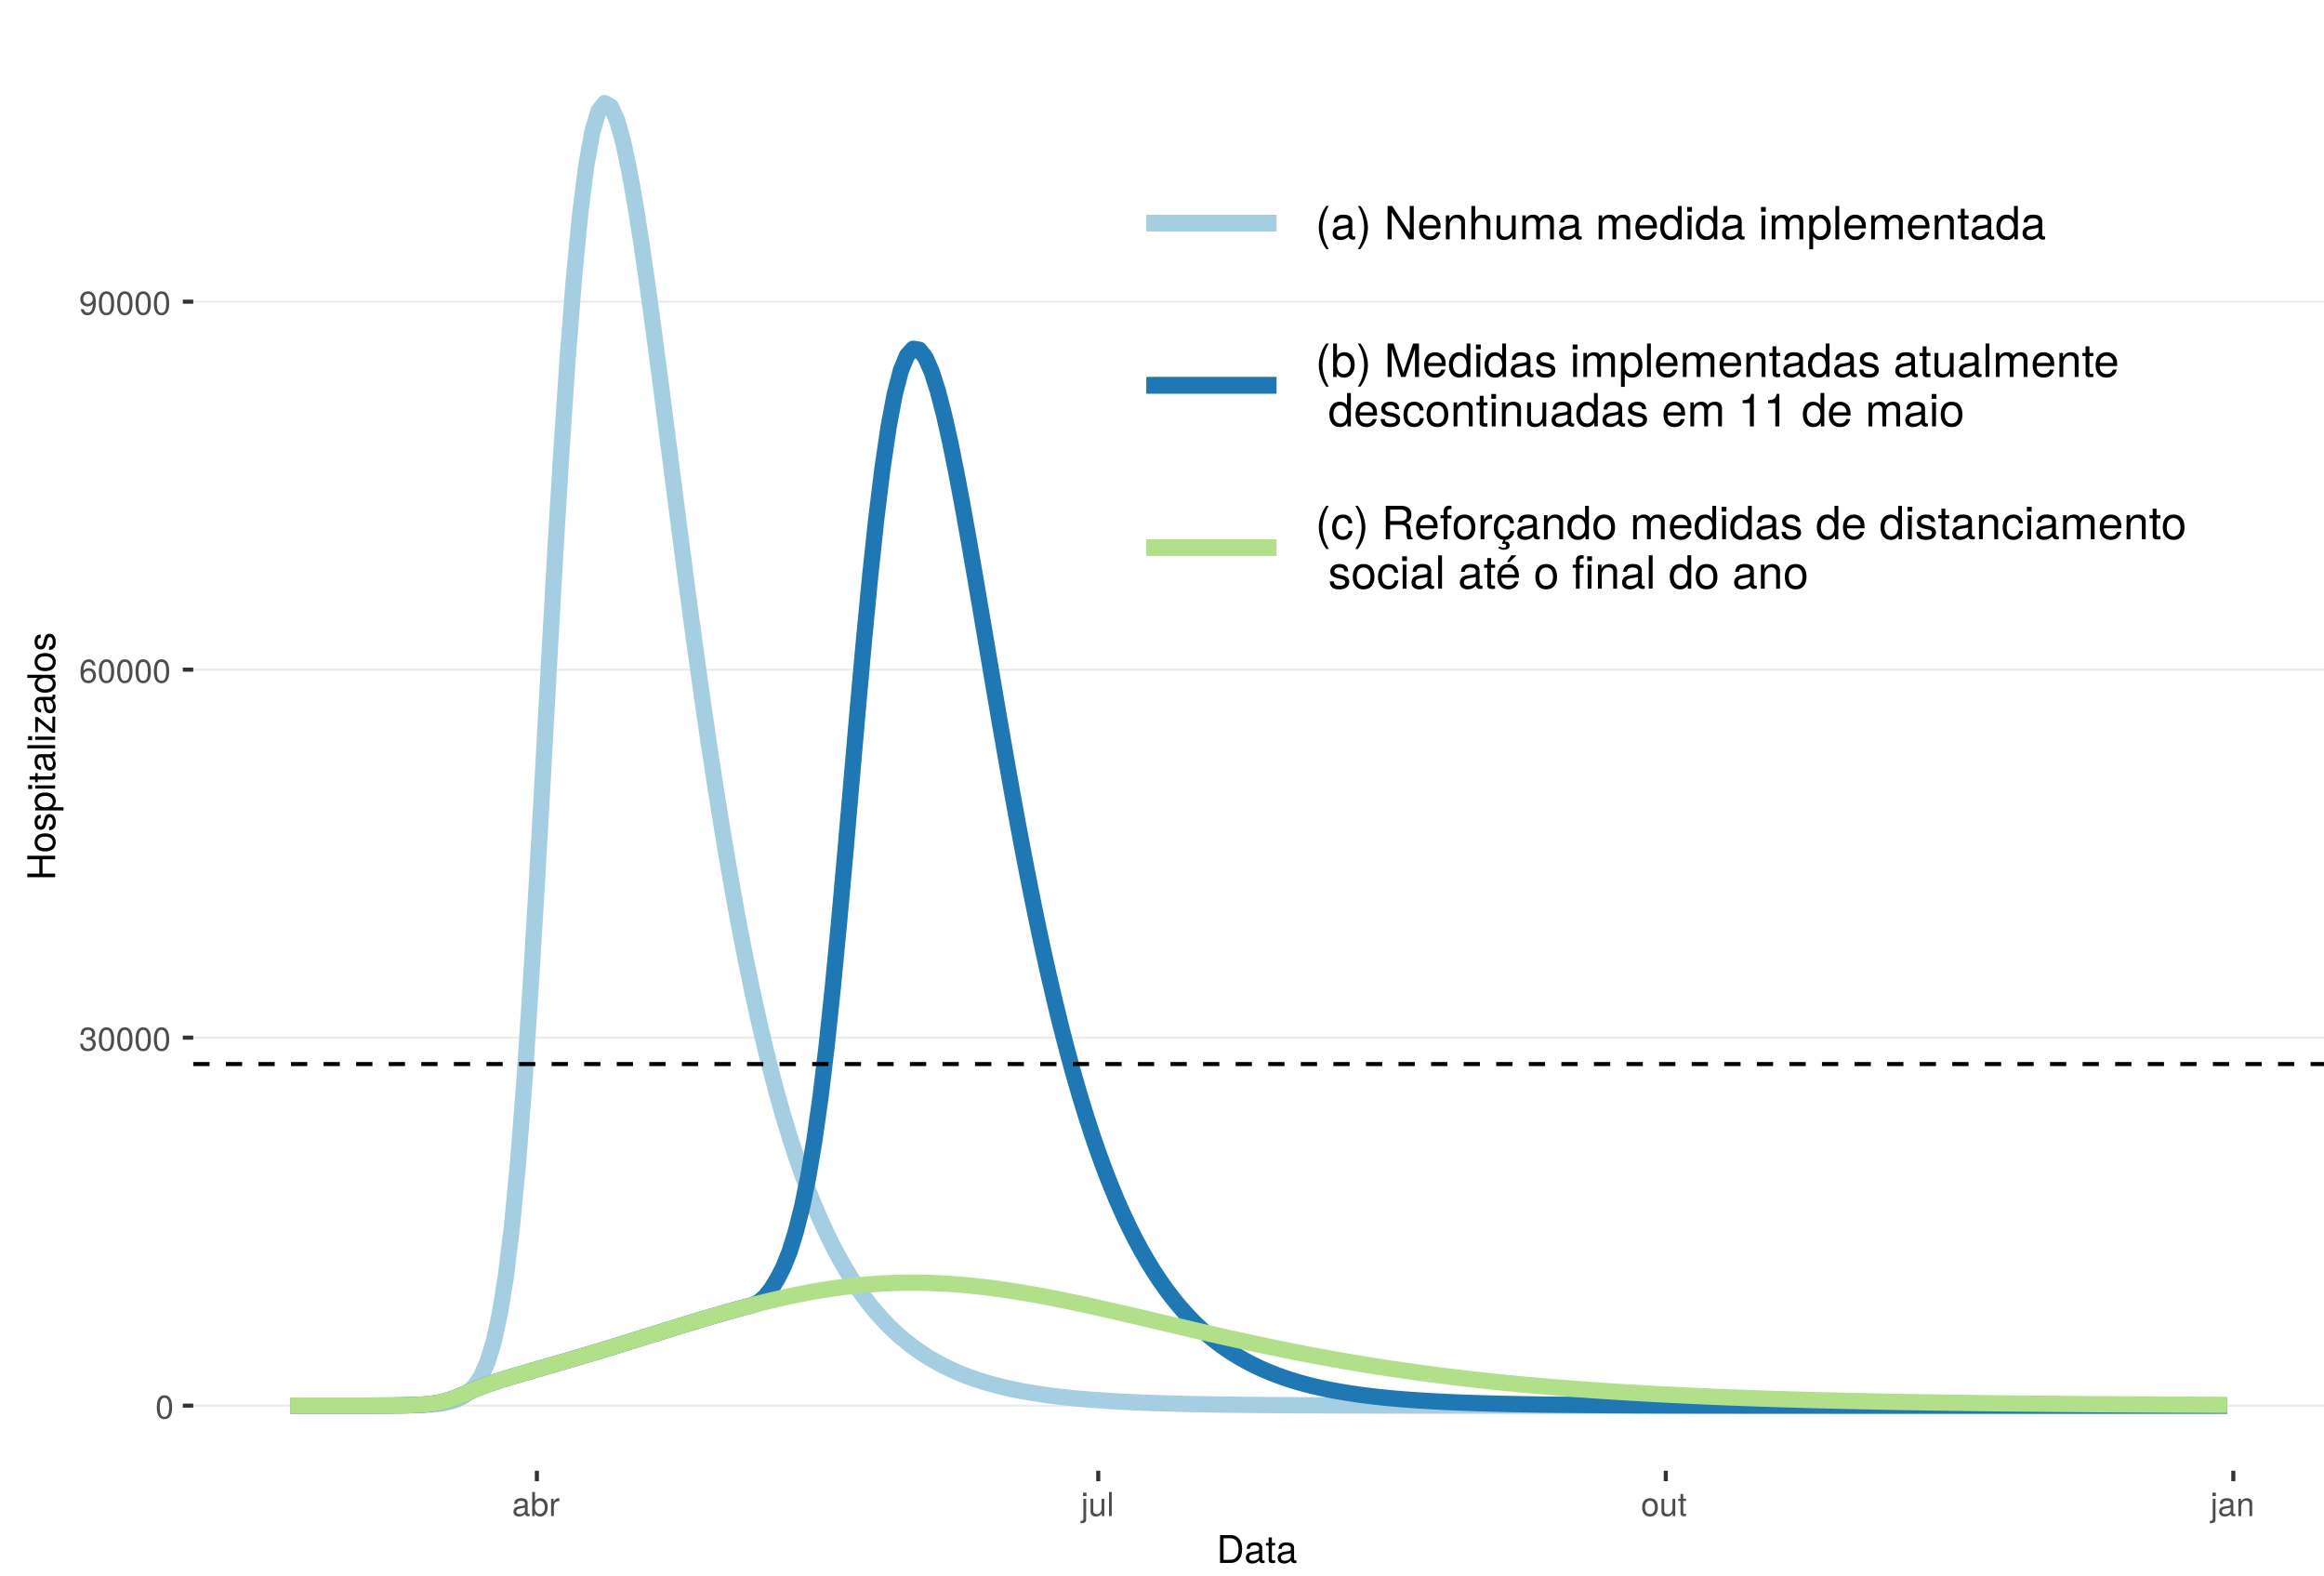<?xml version="1.0" encoding="UTF-8"?>
<svg xmlns="http://www.w3.org/2000/svg" xmlns:xlink="http://www.w3.org/1999/xlink" width="609pt" height="413pt" viewBox="0 0 609 413" version="1.1">
<defs>
<g>
<symbol overflow="visible" id="glyph0-0">
<path style="stroke:none;" d=""/>
</symbol>
<symbol overflow="visible" id="glyph0-1">
<path style="stroke:none;" d="M 4.391 -2.953 C 4.391 -5.078 3.719 -6.141 2.375 -6.141 C 1.062 -6.141 0.375 -5.062 0.375 -3 C 0.375 -0.938 1.062 0.125 2.375 0.125 C 3.672 0.125 4.391 -0.938 4.391 -2.953 Z M 3.609 -3.016 C 3.609 -1.281 3.219 -0.5 2.359 -0.5 C 1.562 -0.5 1.156 -1.312 1.156 -3 C 1.156 -4.672 1.562 -5.469 2.375 -5.469 C 3.203 -5.469 3.609 -4.672 3.609 -3.016 Z M 3.609 -3.016 "/>
</symbol>
<symbol overflow="visible" id="glyph0-2">
<path style="stroke:none;" d="M 4.375 -1.781 C 4.375 -2.531 4.078 -2.953 3.344 -3.219 C 3.906 -3.438 4.203 -3.828 4.203 -4.453 C 4.203 -5.5 3.5 -6.141 2.328 -6.141 C 1.094 -6.141 0.438 -5.469 0.406 -4.156 L 1.172 -4.156 C 1.188 -5.062 1.562 -5.469 2.344 -5.469 C 3.016 -5.469 3.422 -5.078 3.422 -4.422 C 3.422 -3.766 3.141 -3.5 1.906 -3.5 L 1.906 -2.859 L 2.328 -2.859 C 3.172 -2.859 3.594 -2.453 3.594 -1.781 C 3.594 -1 3.125 -0.547 2.328 -0.547 C 1.5 -0.547 1.094 -0.953 1.031 -1.859 L 0.281 -1.859 C 0.375 -0.484 1.047 0.125 2.297 0.125 C 3.562 0.125 4.375 -0.625 4.375 -1.781 Z M 4.375 -1.781 "/>
</symbol>
<symbol overflow="visible" id="glyph0-3">
<path style="stroke:none;" d="M 4.438 -1.906 C 4.438 -3.047 3.656 -3.812 2.562 -3.812 C 1.953 -3.812 1.484 -3.578 1.156 -3.141 C 1.156 -4.625 1.641 -5.469 2.516 -5.469 C 3.062 -5.469 3.422 -5.125 3.547 -4.531 L 4.312 -4.531 C 4.156 -5.547 3.5 -6.141 2.578 -6.141 C 1.141 -6.141 0.375 -4.938 0.375 -2.797 C 0.375 -0.891 1.031 0.125 2.438 0.125 C 3.594 0.125 4.438 -0.703 4.438 -1.906 Z M 3.656 -1.844 C 3.656 -1.078 3.141 -0.547 2.438 -0.547 C 1.734 -0.547 1.188 -1.094 1.188 -1.891 C 1.188 -2.656 1.719 -3.141 2.469 -3.141 C 3.203 -3.141 3.656 -2.672 3.656 -1.844 Z M 3.656 -1.844 "/>
</symbol>
<symbol overflow="visible" id="glyph0-4">
<path style="stroke:none;" d="M 4.406 -3.219 C 4.406 -5.141 3.734 -6.141 2.344 -6.141 C 1.172 -6.141 0.328 -5.312 0.328 -4.109 C 0.328 -2.953 1.109 -2.188 2.219 -2.188 C 2.797 -2.188 3.219 -2.391 3.625 -2.875 C 3.609 -1.375 3.125 -0.547 2.25 -0.547 C 1.719 -0.547 1.344 -0.891 1.219 -1.469 L 0.453 -1.469 C 0.609 -0.469 1.266 0.125 2.203 0.125 C 3.641 0.125 4.406 -1.094 4.406 -3.219 Z M 3.578 -4.125 C 3.578 -3.375 3.047 -2.859 2.297 -2.859 C 1.562 -2.859 1.109 -3.344 1.109 -4.156 C 1.109 -4.938 1.625 -5.469 2.328 -5.469 C 3.031 -5.469 3.578 -4.922 3.578 -4.125 Z M 3.578 -4.125 "/>
</symbol>
<symbol overflow="visible" id="glyph0-5">
<path style="stroke:none;" d="M 4.625 -0.016 L 4.625 -0.562 C 4.547 -0.547 4.516 -0.547 4.469 -0.547 C 4.219 -0.547 4.078 -0.672 4.078 -0.906 L 4.078 -3.422 C 4.078 -4.234 3.5 -4.672 2.375 -4.672 C 1.281 -4.672 0.609 -4.234 0.562 -3.188 L 1.297 -3.188 C 1.344 -3.75 1.672 -4 2.359 -4 C 3 -4 3.375 -3.75 3.375 -3.328 L 3.375 -3.141 C 3.375 -2.828 3.188 -2.703 2.609 -2.625 C 1.594 -2.5 1.438 -2.469 1.156 -2.359 C 0.625 -2.141 0.359 -1.734 0.359 -1.172 C 0.359 -0.359 0.938 0.125 1.859 0.125 C 2.438 0.125 3 -0.109 3.391 -0.531 C 3.469 -0.188 3.781 0.062 4.141 0.062 C 4.281 0.062 4.391 0.047 4.625 -0.016 Z M 3.375 -1.562 C 3.375 -0.922 2.703 -0.5 2.016 -0.5 C 1.453 -0.5 1.109 -0.703 1.109 -1.188 C 1.109 -1.672 1.438 -1.875 2.203 -1.984 C 2.969 -2.094 3.125 -2.125 3.375 -2.234 Z M 3.375 -1.562 "/>
</symbol>
<symbol overflow="visible" id="glyph0-6">
<path style="stroke:none;" d="M 4.531 -2.312 C 4.531 -3.797 3.781 -4.672 2.594 -4.672 C 1.969 -4.672 1.531 -4.438 1.188 -3.922 L 1.188 -6.312 L 0.469 -6.312 L 0.469 0 L 1.109 0 L 1.109 -0.656 C 1.469 -0.125 1.922 0.125 2.547 0.125 C 3.75 0.125 4.531 -0.844 4.531 -2.312 Z M 3.781 -2.281 C 3.781 -1.25 3.234 -0.547 2.453 -0.547 C 1.688 -0.547 1.188 -1.234 1.188 -2.266 C 1.188 -3.328 1.688 -4.031 2.453 -3.984 C 3.25 -3.984 3.781 -3.297 3.781 -2.281 Z M 3.781 -2.281 "/>
</symbol>
<symbol overflow="visible" id="glyph0-7">
<path style="stroke:none;" d="M 2.781 -3.906 L 2.781 -4.641 C 2.656 -4.656 2.594 -4.672 2.5 -4.672 C 2.031 -4.672 1.672 -4.391 1.266 -3.719 L 1.266 -4.531 L 0.609 -4.531 L 0.609 0 L 1.328 0 L 1.328 -2.359 C 1.328 -3.375 1.656 -3.891 2.781 -3.906 Z M 2.781 -3.906 "/>
</symbol>
<symbol overflow="visible" id="glyph0-8">
<path style="stroke:none;" d="M 1.328 0.938 L 1.328 -4.531 L 0.609 -4.531 L 0.609 0.656 C 0.609 1.094 0.453 1.281 0.016 1.25 L -0.156 1.25 L -0.156 1.859 C -0.062 1.875 -0.031 1.891 0.094 1.891 C 0.906 1.891 1.328 1.562 1.328 0.938 Z M 1.422 -5.219 L 1.422 -6.125 L 0.516 -6.125 L 0.516 -5.219 Z M 1.422 -5.219 "/>
</symbol>
<symbol overflow="visible" id="glyph0-9">
<path style="stroke:none;" d="M 4.172 0 L 4.172 -4.531 L 3.453 -4.531 L 3.453 -2.031 C 3.453 -1.109 2.969 -0.5 2.219 -0.5 C 1.641 -0.5 1.281 -0.844 1.281 -1.391 L 1.281 -4.531 L 0.562 -4.531 L 0.562 -1.109 C 0.562 -0.359 1.125 0.125 2.016 0.125 C 2.672 0.125 3.094 -0.109 3.516 -0.703 L 3.516 0 Z M 4.172 0 "/>
</symbol>
<symbol overflow="visible" id="glyph0-10">
<path style="stroke:none;" d="M 1.312 0 L 1.312 -6.312 L 0.594 -6.312 L 0.594 0 Z M 1.312 0 "/>
</symbol>
<symbol overflow="visible" id="glyph0-11">
<path style="stroke:none;" d="M 4.422 -2.234 C 4.422 -3.797 3.656 -4.672 2.359 -4.672 C 1.078 -4.672 0.312 -3.797 0.312 -2.266 C 0.312 -0.75 1.078 0.125 2.359 0.125 C 3.641 0.125 4.422 -0.75 4.422 -2.234 Z M 3.656 -2.234 C 3.656 -1.172 3.156 -0.531 2.359 -0.531 C 1.562 -0.531 1.062 -1.172 1.062 -2.266 C 1.062 -3.359 1.562 -4 2.359 -4 C 3.172 -4 3.656 -3.375 3.656 -2.234 Z M 3.656 -2.234 "/>
</symbol>
<symbol overflow="visible" id="glyph0-12">
<path style="stroke:none;" d="M 2.203 0 L 2.203 -0.609 C 2.109 -0.578 1.984 -0.578 1.859 -0.578 C 1.547 -0.578 1.453 -0.656 1.453 -0.984 L 1.453 -3.953 L 2.203 -3.953 L 2.203 -4.531 L 1.453 -4.531 L 1.453 -5.781 L 0.734 -5.781 L 0.734 -4.531 L 0.125 -4.531 L 0.125 -3.953 L 0.734 -3.953 L 0.734 -0.656 C 0.734 -0.203 1.047 0.062 1.609 0.062 C 1.781 0.062 1.953 0.047 2.203 0 Z M 2.203 0 "/>
</symbol>
<symbol overflow="visible" id="glyph0-13">
<path style="stroke:none;" d="M 4.219 0 L 4.219 -3.422 C 4.219 -4.188 3.656 -4.672 2.781 -4.672 C 2.109 -4.672 1.672 -4.406 1.266 -3.781 L 1.266 -4.531 L 0.609 -4.531 L 0.609 0 L 1.328 0 L 1.328 -2.5 C 1.328 -3.422 1.828 -4.031 2.562 -4.031 C 3.141 -4.031 3.5 -3.688 3.5 -3.141 L 3.5 0 Z M 4.219 0 "/>
</symbol>
<symbol overflow="visible" id="glyph1-0">
<path style="stroke:none;" d=""/>
</symbol>
<symbol overflow="visible" id="glyph1-1">
<path style="stroke:none;" d="M 6.672 -3.656 C 6.672 -5.906 5.547 -7.297 3.703 -7.297 L 0.891 -7.297 L 0.891 0 L 3.703 0 C 5.547 0 6.672 -1.375 6.672 -3.656 Z M 5.734 -3.641 C 5.734 -1.797 4.984 -0.812 3.547 -0.812 L 1.812 -0.812 L 1.812 -6.469 L 3.547 -6.469 C 4.984 -6.469 5.734 -5.5 5.734 -3.641 Z M 5.734 -3.641 "/>
</symbol>
<symbol overflow="visible" id="glyph1-2">
<path style="stroke:none;" d="M 5.344 -0.016 L 5.344 -0.656 C 5.266 -0.625 5.219 -0.625 5.172 -0.625 C 4.875 -0.625 4.719 -0.781 4.719 -1.047 L 4.719 -3.953 C 4.719 -4.891 4.047 -5.391 2.75 -5.391 C 1.484 -5.391 0.703 -4.906 0.656 -3.688 L 1.484 -3.688 C 1.562 -4.328 1.938 -4.625 2.719 -4.625 C 3.469 -4.625 3.891 -4.344 3.891 -3.844 L 3.891 -3.625 C 3.891 -3.266 3.688 -3.125 3.016 -3.047 C 1.844 -2.891 1.656 -2.844 1.344 -2.719 C 0.734 -2.469 0.422 -2 0.422 -1.359 C 0.422 -0.406 1.078 0.156 2.141 0.156 C 2.812 0.156 3.453 -0.125 3.922 -0.625 C 4.016 -0.219 4.375 0.062 4.781 0.062 C 4.953 0.062 5.078 0.047 5.344 -0.016 Z M 3.891 -1.812 C 3.891 -1.062 3.125 -0.578 2.312 -0.578 C 1.672 -0.578 1.297 -0.812 1.297 -1.375 C 1.297 -1.938 1.656 -2.172 2.547 -2.297 C 3.438 -2.422 3.609 -2.453 3.891 -2.594 Z M 3.891 -1.812 "/>
</symbol>
<symbol overflow="visible" id="glyph1-3">
<path style="stroke:none;" d="M 2.547 0 L 2.547 -0.703 C 2.438 -0.672 2.297 -0.656 2.141 -0.656 C 1.781 -0.656 1.688 -0.766 1.688 -1.125 L 1.688 -4.562 L 2.547 -4.562 L 2.547 -5.234 L 1.688 -5.234 L 1.688 -6.688 L 0.844 -6.688 L 0.844 -5.234 L 0.141 -5.234 L 0.141 -4.562 L 0.844 -4.562 L 0.844 -0.766 C 0.844 -0.234 1.203 0.062 1.859 0.062 C 2.062 0.062 2.266 0.047 2.547 0 Z M 2.547 0 "/>
</symbol>
<symbol overflow="visible" id="glyph2-0">
<path style="stroke:none;" d=""/>
</symbol>
<symbol overflow="visible" id="glyph2-1">
<path style="stroke:none;" d="M 0 -6.438 L -7.297 -6.438 L -7.297 -5.516 L -4.141 -5.516 L -4.141 -1.766 L -7.297 -1.766 L -7.297 -0.828 L 0 -0.828 L 0 -1.766 L -3.312 -1.766 L -3.312 -5.516 L 0 -5.516 Z M 0 -6.438 "/>
</symbol>
<symbol overflow="visible" id="glyph2-2">
<path style="stroke:none;" d="M -2.578 -5.094 C -4.391 -5.094 -5.391 -4.234 -5.391 -2.719 C -5.391 -1.25 -4.375 -0.359 -2.625 -0.359 C -0.859 -0.359 0.156 -1.234 0.156 -2.734 C 0.156 -4.203 -0.859 -5.094 -2.578 -5.094 Z M -2.594 -4.234 C -1.359 -4.234 -0.625 -3.656 -0.625 -2.734 C -0.625 -1.797 -1.344 -1.234 -2.625 -1.234 C -3.875 -1.234 -4.625 -1.797 -4.625 -2.734 C -4.625 -3.672 -3.891 -4.234 -2.594 -4.234 Z M -2.594 -4.234 "/>
</symbol>
<symbol overflow="visible" id="glyph2-3">
<path style="stroke:none;" d="M -1.469 -4.594 C -2.25 -4.594 -2.641 -4.156 -2.891 -3.109 L -3.078 -2.312 C -3.234 -1.625 -3.453 -1.344 -3.828 -1.344 C -4.312 -1.344 -4.625 -1.766 -4.625 -2.453 C -4.625 -3.125 -4.328 -3.484 -3.781 -3.5 L -3.781 -4.375 C -4.812 -4.375 -5.391 -3.688 -5.391 -2.484 C -5.391 -1.266 -4.766 -0.469 -3.797 -0.469 C -2.969 -0.469 -2.578 -0.891 -2.281 -2.125 L -2.094 -2.906 C -1.953 -3.484 -1.781 -3.719 -1.406 -3.719 C -0.906 -3.719 -0.625 -3.234 -0.625 -2.5 C -0.625 -1.75 -0.797 -1.328 -1.594 -1.219 L -1.594 -0.344 C -0.391 -0.375 0.156 -1.062 0.156 -2.438 C 0.156 -3.75 -0.453 -4.594 -1.469 -4.594 Z M -1.469 -4.594 "/>
</symbol>
<symbol overflow="visible" id="glyph2-4">
<path style="stroke:none;" d="M -2.562 -5.234 C -4.328 -5.234 -5.391 -4.375 -5.391 -2.984 C -5.391 -2.266 -5.062 -1.703 -4.453 -1.312 L -5.234 -1.312 L -5.234 -0.547 L 2.188 -0.547 L 2.188 -1.375 L -0.625 -1.375 C -0.094 -1.812 0.156 -2.312 0.156 -2.984 C 0.156 -4.344 -0.906 -5.234 -2.562 -5.234 Z M -2.594 -4.359 C -1.406 -4.359 -0.625 -3.75 -0.625 -2.844 C -0.625 -1.953 -1.344 -1.375 -2.578 -1.375 C -3.812 -1.375 -4.609 -1.953 -4.609 -2.844 C -4.609 -3.766 -3.844 -4.359 -2.594 -4.359 Z M -2.594 -4.359 "/>
</symbol>
<symbol overflow="visible" id="glyph2-5">
<path style="stroke:none;" d="M 0 -1.531 L -5.234 -1.531 L -5.234 -0.703 L 0 -0.703 Z M -6.031 -1.641 L -7.062 -1.641 L -7.062 -0.594 L -6.031 -0.594 Z M -6.031 -1.641 "/>
</symbol>
<symbol overflow="visible" id="glyph2-6">
<path style="stroke:none;" d="M 0 -2.547 L -0.703 -2.547 C -0.672 -2.438 -0.656 -2.297 -0.656 -2.141 C -0.656 -1.781 -0.766 -1.688 -1.125 -1.688 L -4.562 -1.688 L -4.562 -2.547 L -5.234 -2.547 L -5.234 -1.688 L -6.688 -1.688 L -6.688 -0.844 L -5.234 -0.844 L -5.234 -0.141 L -4.562 -0.141 L -4.562 -0.844 L -0.766 -0.844 C -0.234 -0.844 0.062 -1.203 0.062 -1.859 C 0.062 -2.062 0.047 -2.266 0 -2.547 Z M 0 -2.547 "/>
</symbol>
<symbol overflow="visible" id="glyph2-7">
<path style="stroke:none;" d="M -0.016 -5.344 L -0.656 -5.344 C -0.625 -5.266 -0.625 -5.219 -0.625 -5.172 C -0.625 -4.875 -0.781 -4.719 -1.047 -4.719 L -3.953 -4.719 C -4.891 -4.719 -5.391 -4.047 -5.391 -2.75 C -5.391 -1.484 -4.906 -0.703 -3.688 -0.656 L -3.688 -1.484 C -4.328 -1.562 -4.625 -1.938 -4.625 -2.719 C -4.625 -3.469 -4.344 -3.891 -3.844 -3.891 L -3.625 -3.891 C -3.266 -3.891 -3.125 -3.688 -3.047 -3.016 C -2.891 -1.844 -2.844 -1.656 -2.719 -1.344 C -2.469 -0.734 -2 -0.422 -1.359 -0.422 C -0.406 -0.422 0.156 -1.078 0.156 -2.141 C 0.156 -2.812 -0.125 -3.453 -0.625 -3.922 C -0.219 -4.016 0.062 -4.375 0.062 -4.781 C 0.062 -4.953 0.047 -5.078 -0.016 -5.344 Z M -1.812 -3.891 C -1.062 -3.891 -0.578 -3.125 -0.578 -2.312 C -0.578 -1.672 -0.812 -1.297 -1.375 -1.297 C -1.938 -1.297 -2.172 -1.656 -2.297 -2.547 C -2.422 -3.438 -2.453 -3.609 -2.594 -3.891 Z M -1.812 -3.891 "/>
</symbol>
<symbol overflow="visible" id="glyph2-8">
<path style="stroke:none;" d="M 0 -1.516 L -7.297 -1.516 L -7.297 -0.688 L 0 -0.688 Z M 0 -1.516 "/>
</symbol>
<symbol overflow="visible" id="glyph2-9">
<path style="stroke:none;" d="M 0 -4.562 L -0.734 -4.562 L -0.734 -1.312 L -4.5 -4.438 L -5.234 -4.438 L -5.234 -0.516 L -4.516 -0.516 L -4.516 -3.438 L -0.75 -0.312 L 0 -0.312 Z M 0 -4.562 "/>
</symbol>
<symbol overflow="visible" id="glyph2-10">
<path style="stroke:none;" d="M 0 -4.953 L -7.297 -4.953 L -7.297 -4.125 L -4.578 -4.125 C -5.109 -3.766 -5.391 -3.203 -5.391 -2.516 C -5.391 -1.156 -4.344 -0.266 -2.672 -0.266 C -0.906 -0.266 0.156 -1.125 0.156 -2.547 C 0.156 -3.266 -0.125 -3.766 -0.766 -4.203 L 0 -4.203 Z M -2.594 -4.125 C -1.391 -4.125 -0.625 -3.547 -0.625 -2.656 C -0.625 -1.734 -1.406 -1.125 -2.625 -1.125 C -3.844 -1.125 -4.609 -1.734 -4.609 -2.656 C -4.609 -3.547 -3.812 -4.125 -2.594 -4.125 Z M -2.594 -4.125 "/>
</symbol>
<symbol overflow="visible" id="glyph3-0">
<path style="stroke:none;" d=""/>
</symbol>
<symbol overflow="visible" id="glyph3-1">
<path style="stroke:none;" d="M 3.484 2.547 C 2.438 0.828 1.844 -1.188 1.844 -3.109 C 1.844 -5.016 2.438 -7.047 3.484 -8.75 L 2.828 -8.75 C 1.625 -7.172 0.875 -4.984 0.875 -3.109 C 0.875 -1.219 1.625 0.969 2.828 2.547 Z M 3.484 2.547 "/>
</symbol>
<symbol overflow="visible" id="glyph3-2">
<path style="stroke:none;" d="M 6.422 -0.031 L 6.422 -0.781 C 6.312 -0.75 6.266 -0.75 6.203 -0.75 C 5.859 -0.75 5.656 -0.938 5.656 -1.25 L 5.656 -4.75 C 5.656 -5.875 4.844 -6.469 3.297 -6.469 C 1.781 -6.469 0.844 -5.875 0.781 -4.422 L 1.781 -4.422 C 1.875 -5.203 2.328 -5.547 3.266 -5.547 C 4.156 -5.547 4.672 -5.203 4.672 -4.609 L 4.672 -4.344 C 4.672 -3.922 4.422 -3.75 3.625 -3.641 C 2.203 -3.469 1.984 -3.422 1.609 -3.266 C 0.875 -2.969 0.5 -2.406 0.5 -1.625 C 0.5 -0.484 1.297 0.188 2.562 0.188 C 3.375 0.188 4.156 -0.156 4.703 -0.75 C 4.812 -0.266 5.25 0.078 5.734 0.078 C 5.938 0.078 6.094 0.062 6.422 -0.031 Z M 4.672 -2.172 C 4.672 -1.266 3.75 -0.703 2.781 -0.703 C 2 -0.703 1.547 -0.969 1.547 -1.656 C 1.547 -2.312 1.984 -2.609 3.062 -2.766 C 4.109 -2.906 4.328 -2.953 4.672 -3.109 Z M 4.672 -2.172 "/>
</symbol>
<symbol overflow="visible" id="glyph3-3">
<path style="stroke:none;" d="M 3.078 -3.094 C 3.078 -4.984 2.312 -7.172 1.109 -8.75 L 0.453 -8.75 C 1.516 -7.031 2.094 -5.016 2.094 -3.094 C 2.094 -1.188 1.516 0.844 0.453 2.547 L 1.109 2.547 C 2.312 0.969 3.078 -1.219 3.078 -3.094 Z M 3.078 -3.094 "/>
</symbol>
<symbol overflow="visible" id="glyph3-4">
<path style="stroke:none;" d=""/>
</symbol>
<symbol overflow="visible" id="glyph3-5">
<path style="stroke:none;" d="M 7.75 0 L 7.75 -8.75 L 6.703 -8.75 L 6.703 -1.594 L 2.125 -8.75 L 0.906 -8.75 L 0.906 0 L 1.969 0 L 1.969 -7.094 L 6.484 0 Z M 7.75 0 "/>
</symbol>
<symbol overflow="visible" id="glyph3-6">
<path style="stroke:none;" d="M 6.156 -2.859 C 6.156 -3.766 6.078 -4.344 5.906 -4.812 C 5.5 -5.844 4.531 -6.469 3.359 -6.469 C 1.609 -6.469 0.484 -5.172 0.484 -3.109 C 0.484 -1.047 1.578 0.188 3.344 0.188 C 4.781 0.188 5.766 -0.641 6.031 -1.906 L 5.016 -1.906 C 4.734 -1.078 4.172 -0.75 3.375 -0.75 C 2.328 -0.75 1.547 -1.422 1.531 -2.859 Z M 5.094 -3.75 C 5.094 -3.75 5.094 -3.703 5.078 -3.672 L 1.547 -3.672 C 1.625 -4.781 2.344 -5.547 3.344 -5.547 C 4.328 -5.547 5.094 -4.734 5.094 -3.75 Z M 5.094 -3.75 "/>
</symbol>
<symbol overflow="visible" id="glyph3-7">
<path style="stroke:none;" d="M 5.844 0 L 5.844 -4.75 C 5.844 -5.797 5.062 -6.469 3.859 -6.469 C 2.922 -6.469 2.312 -6.109 1.766 -5.234 L 1.766 -6.281 L 0.844 -6.281 L 0.844 0 L 1.844 0 L 1.844 -3.469 C 1.844 -4.75 2.531 -5.594 3.547 -5.594 C 4.344 -5.594 4.844 -5.109 4.844 -4.359 L 4.844 0 Z M 5.844 0 "/>
</symbol>
<symbol overflow="visible" id="glyph3-8">
<path style="stroke:none;" d="M 5.828 0 L 5.828 -4.75 C 5.828 -5.812 5.078 -6.469 3.859 -6.469 C 2.969 -6.469 2.422 -6.188 1.844 -5.422 L 1.844 -8.75 L 0.844 -8.75 L 0.844 0 L 1.844 0 L 1.844 -3.469 C 1.844 -4.75 2.516 -5.594 3.547 -5.594 C 4.25 -5.594 4.844 -5.188 4.844 -4.359 L 4.844 0 Z M 5.828 0 "/>
</symbol>
<symbol overflow="visible" id="glyph3-9">
<path style="stroke:none;" d="M 5.781 0 L 5.781 -6.281 L 4.781 -6.281 L 4.781 -2.812 C 4.781 -1.531 4.109 -0.703 3.078 -0.703 C 2.281 -0.703 1.781 -1.172 1.781 -1.938 L 1.781 -6.281 L 0.781 -6.281 L 0.781 -1.531 C 0.781 -0.484 1.562 0.188 2.781 0.188 C 3.703 0.188 4.297 -0.141 4.891 -0.969 L 4.891 0 Z M 5.781 0 "/>
</symbol>
<symbol overflow="visible" id="glyph3-10">
<path style="stroke:none;" d="M 9.125 0 L 9.125 -4.719 C 9.125 -5.844 8.5 -6.469 7.312 -6.469 C 6.484 -6.469 5.969 -6.219 5.391 -5.516 C 5.016 -6.188 4.516 -6.469 3.703 -6.469 C 2.859 -6.469 2.297 -6.156 1.766 -5.406 L 1.766 -6.281 L 0.859 -6.281 L 0.859 0 L 1.844 0 L 1.844 -3.953 C 1.844 -4.859 2.516 -5.594 3.328 -5.594 C 4.062 -5.594 4.484 -5.141 4.484 -4.328 L 4.484 0 L 5.484 0 L 5.484 -3.953 C 5.484 -4.859 6.156 -5.594 6.969 -5.594 C 7.703 -5.594 8.125 -5.125 8.125 -4.328 L 8.125 0 Z M 9.125 0 "/>
</symbol>
<symbol overflow="visible" id="glyph3-11">
<path style="stroke:none;" d="M 5.938 0 L 5.938 -8.75 L 4.938 -8.75 L 4.938 -5.5 C 4.531 -6.125 3.859 -6.469 3.016 -6.469 C 1.375 -6.469 0.312 -5.203 0.312 -3.203 C 0.312 -1.078 1.359 0.188 3.047 0.188 C 3.906 0.188 4.516 -0.141 5.047 -0.922 L 5.047 0 Z M 4.938 -3.125 C 4.938 -1.672 4.25 -0.75 3.188 -0.75 C 2.094 -0.75 1.359 -1.688 1.359 -3.141 C 1.359 -4.609 2.094 -5.531 3.188 -5.531 C 4.266 -5.531 4.938 -4.578 4.938 -3.125 Z M 4.938 -3.125 "/>
</symbol>
<symbol overflow="visible" id="glyph3-12">
<path style="stroke:none;" d="M 1.844 0 L 1.844 -6.281 L 0.844 -6.281 L 0.844 0 Z M 1.969 -7.234 L 1.969 -8.484 L 0.719 -8.484 L 0.719 -7.234 Z M 1.969 -7.234 "/>
</symbol>
<symbol overflow="visible" id="glyph3-13">
<path style="stroke:none;" d="M 6.281 -3.078 C 6.281 -5.203 5.25 -6.469 3.578 -6.469 C 2.719 -6.469 2.047 -6.078 1.578 -5.344 L 1.578 -6.281 L 0.656 -6.281 L 0.656 2.609 L 1.656 2.609 L 1.656 -0.75 C 2.188 -0.109 2.766 0.188 3.594 0.188 C 5.203 0.188 6.281 -1.078 6.281 -3.078 Z M 5.234 -3.109 C 5.234 -1.688 4.5 -0.75 3.406 -0.75 C 2.359 -0.75 1.656 -1.625 1.656 -3.094 C 1.656 -4.578 2.359 -5.531 3.406 -5.531 C 4.516 -5.531 5.234 -4.609 5.234 -3.109 Z M 5.234 -3.109 "/>
</symbol>
<symbol overflow="visible" id="glyph3-14">
<path style="stroke:none;" d="M 1.812 0 L 1.812 -8.75 L 0.812 -8.75 L 0.812 0 Z M 1.812 0 "/>
</symbol>
<symbol overflow="visible" id="glyph3-15">
<path style="stroke:none;" d="M 3.047 0 L 3.047 -0.844 C 2.922 -0.797 2.766 -0.797 2.562 -0.797 C 2.141 -0.797 2.016 -0.906 2.016 -1.359 L 2.016 -5.469 L 3.047 -5.469 L 3.047 -6.281 L 2.016 -6.281 L 2.016 -8.016 L 1.016 -8.016 L 1.016 -6.281 L 0.172 -6.281 L 0.172 -5.469 L 1.016 -5.469 L 1.016 -0.906 C 1.016 -0.281 1.453 0.078 2.234 0.078 C 2.469 0.078 2.719 0.062 3.047 0 Z M 3.047 0 "/>
</symbol>
<symbol overflow="visible" id="glyph3-16">
<path style="stroke:none;" d="M 6.281 -3.219 C 6.281 -5.25 5.25 -6.469 3.594 -6.469 C 2.719 -6.469 2.109 -6.141 1.641 -5.438 L 1.641 -8.75 L 0.641 -8.75 L 0.641 0 L 1.547 0 L 1.547 -0.906 C 2.031 -0.172 2.656 0.188 3.547 0.188 C 5.203 0.188 6.281 -1.172 6.281 -3.219 Z M 5.234 -3.156 C 5.234 -1.734 4.484 -0.75 3.391 -0.75 C 2.344 -0.75 1.641 -1.719 1.641 -3.141 C 1.641 -4.625 2.344 -5.578 3.391 -5.531 C 4.516 -5.531 5.234 -4.562 5.234 -3.156 Z M 5.234 -3.156 "/>
</symbol>
<symbol overflow="visible" id="glyph3-17">
<path style="stroke:none;" d="M 9.125 0 L 9.125 -8.75 L 7.578 -8.75 L 5.047 -1.125 L 2.453 -8.75 L 0.906 -8.75 L 0.906 0 L 1.953 0 L 1.953 -7.328 L 4.438 0 L 5.609 0 L 8.078 -7.328 L 8.078 0 Z M 9.125 0 "/>
</symbol>
<symbol overflow="visible" id="glyph3-18">
<path style="stroke:none;" d="M 5.516 -1.766 C 5.516 -2.703 4.984 -3.172 3.734 -3.469 L 2.766 -3.703 C 1.953 -3.891 1.609 -4.156 1.609 -4.594 C 1.609 -5.172 2.125 -5.547 2.938 -5.547 C 3.75 -5.547 4.172 -5.203 4.203 -4.531 L 5.25 -4.531 C 5.25 -5.766 4.422 -6.469 2.969 -6.469 C 1.516 -6.469 0.562 -5.719 0.562 -4.547 C 0.562 -3.562 1.062 -3.094 2.562 -2.734 L 3.484 -2.516 C 4.188 -2.344 4.469 -2.141 4.469 -1.688 C 4.469 -1.094 3.875 -0.75 3 -0.75 C 2.094 -0.75 1.594 -0.953 1.469 -1.922 L 0.406 -1.922 C 0.453 -0.469 1.266 0.188 2.922 0.188 C 4.5 0.188 5.516 -0.547 5.516 -1.766 Z M 5.516 -1.766 "/>
</symbol>
<symbol overflow="visible" id="glyph3-19">
<path style="stroke:none;" d="M 5.719 -2.156 L 4.719 -2.156 C 4.547 -1.156 4.031 -0.75 3.188 -0.75 C 2.078 -0.75 1.422 -1.594 1.422 -3.078 C 1.422 -4.656 2.062 -5.547 3.156 -5.547 C 4 -5.547 4.531 -5.047 4.641 -4.172 L 5.656 -4.172 C 5.531 -5.719 4.578 -6.469 3.172 -6.469 C 1.469 -6.469 0.375 -5.172 0.375 -3.078 C 0.375 -1.062 1.453 0.188 3.156 0.188 C 4.656 0.188 5.609 -0.719 5.719 -2.156 Z M 5.719 -2.156 "/>
</symbol>
<symbol overflow="visible" id="glyph3-20">
<path style="stroke:none;" d="M 6.125 -3.094 C 6.125 -5.266 5.078 -6.469 3.266 -6.469 C 1.5 -6.469 0.438 -5.25 0.438 -3.141 C 0.438 -1.031 1.484 0.188 3.281 0.188 C 5.047 0.188 6.125 -1.031 6.125 -3.094 Z M 5.078 -3.109 C 5.078 -1.625 4.375 -0.75 3.281 -0.75 C 2.156 -0.75 1.469 -1.625 1.469 -3.141 C 1.469 -4.656 2.156 -5.547 3.281 -5.547 C 4.406 -5.547 5.078 -4.672 5.078 -3.109 Z M 5.078 -3.109 "/>
</symbol>
<symbol overflow="visible" id="glyph3-21">
<path style="stroke:none;" d="M 4.156 0 L 4.156 -8.516 L 3.469 -8.516 C 3.094 -7.203 2.859 -7.016 1.219 -6.812 L 1.219 -6.062 L 3.109 -6.062 L 3.109 0 Z M 4.156 0 "/>
</symbol>
<symbol overflow="visible" id="glyph3-22">
<path style="stroke:none;" d="M 8.141 0 L 8.141 -0.281 C 7.734 -0.562 7.625 -0.875 7.625 -2.047 C 7.594 -3.484 7.375 -3.906 6.438 -4.312 C 7.422 -4.797 7.812 -5.406 7.812 -6.406 C 7.812 -7.922 6.859 -8.75 5.141 -8.75 L 1.109 -8.75 L 1.109 0 L 2.234 0 L 2.234 -3.766 L 5.109 -3.766 C 6.094 -3.766 6.562 -3.281 6.547 -2.203 L 6.547 -1.422 C 6.531 -0.891 6.641 -0.359 6.797 0 Z M 6.641 -6.25 C 6.641 -5.219 6.125 -4.75 4.938 -4.75 L 2.234 -4.75 L 2.234 -7.766 L 4.938 -7.766 C 6.188 -7.766 6.641 -7.234 6.641 -6.25 Z M 6.641 -6.25 "/>
</symbol>
<symbol overflow="visible" id="glyph3-23">
<path style="stroke:none;" d="M 3.094 -5.469 L 3.094 -6.281 L 2.047 -6.281 L 2.047 -7.266 C 2.047 -7.688 2.297 -7.906 2.75 -7.906 C 2.828 -7.906 2.875 -7.906 3.094 -7.891 L 3.094 -8.719 C 2.875 -8.766 2.734 -8.781 2.531 -8.781 C 1.609 -8.781 1.062 -8.25 1.062 -7.359 L 1.062 -6.281 L 0.219 -6.281 L 0.219 -5.469 L 1.062 -5.469 L 1.062 0 L 2.047 0 L 2.047 -5.469 Z M 3.094 -5.469 "/>
</symbol>
<symbol overflow="visible" id="glyph3-24">
<path style="stroke:none;" d="M 3.859 -5.406 L 3.859 -6.438 C 3.688 -6.453 3.594 -6.469 3.469 -6.469 C 2.812 -6.469 2.328 -6.078 1.75 -5.141 L 1.75 -6.281 L 0.844 -6.281 L 0.844 0 L 1.844 0 L 1.844 -3.266 C 1.844 -4.688 2.297 -5.391 3.859 -5.406 Z M 3.859 -5.406 "/>
</symbol>
<symbol overflow="visible" id="glyph3-25">
<path style="stroke:none;" d="M 5.719 -2.156 L 4.719 -2.156 C 4.547 -1.156 4.031 -0.75 3.188 -0.75 C 2.078 -0.75 1.422 -1.594 1.422 -3.078 C 1.422 -4.656 2.062 -5.547 3.156 -5.547 C 4 -5.547 4.531 -5.047 4.641 -4.172 L 5.656 -4.172 C 5.531 -5.719 4.578 -6.469 3.172 -6.469 C 1.469 -6.469 0.375 -5.172 0.375 -3.078 C 0.375 -1.156 1.344 0.047 2.906 0.172 L 2.5 1.109 L 2.703 1.25 C 2.859 1.219 2.922 1.203 3.078 1.203 C 3.422 1.203 3.625 1.453 3.625 1.734 C 3.625 2.047 3.344 2.266 2.969 2.266 C 2.656 2.266 2.453 2.203 1.906 1.922 L 1.797 1.875 L 1.547 2.359 C 2.297 2.672 2.578 2.766 3.047 2.766 C 3.953 2.766 4.531 2.328 4.531 1.641 C 4.531 1.125 4.172 0.641 3.578 0.641 L 3.297 0.641 L 3.484 0.172 C 4.797 0.031 5.609 -0.828 5.719 -2.156 Z M 5.719 -2.156 "/>
</symbol>
<symbol overflow="visible" id="glyph3-26">
<path style="stroke:none;" d="M 6.156 -2.859 C 6.156 -3.766 6.078 -4.344 5.906 -4.812 C 5.5 -5.844 4.531 -6.469 3.359 -6.469 C 1.609 -6.469 0.484 -5.172 0.484 -3.109 C 0.484 -1.047 1.578 0.188 3.344 0.188 C 4.781 0.188 5.766 -0.641 6.031 -1.906 L 5.016 -1.906 C 4.734 -1.078 4.172 -0.75 3.375 -0.75 C 2.328 -0.75 1.547 -1.422 1.531 -2.859 Z M 5.094 -3.75 C 5.094 -3.75 5.094 -3.703 5.078 -3.672 L 1.547 -3.672 C 1.625 -4.781 2.344 -5.547 3.344 -5.547 C 4.328 -5.547 5.094 -4.734 5.094 -3.75 Z M 5.516 -8.75 L 4.156 -8.75 L 3 -6.969 L 3.719 -6.969 Z M 5.516 -8.75 "/>
</symbol>
<symbol overflow="visible" id="glyph3-27">
<path style="stroke:none;" d="M 3.094 -5.469 L 3.094 -6.281 L 2.047 -6.281 L 2.047 -7.266 C 2.047 -7.688 2.297 -7.906 2.75 -7.906 C 2.828 -7.906 2.875 -7.906 3.094 -7.891 L 3.094 -8.719 C 2.875 -8.766 2.734 -8.781 2.531 -8.781 C 1.609 -8.781 1.062 -8.25 1.062 -7.359 L 1.062 -6.281 L 0.219 -6.281 L 0.219 -5.469 L 1.062 -5.469 L 1.062 0 L 2.047 0 L 2.047 -5.469 Z M 5.141 0 L 5.141 -6.281 L 4.156 -6.281 L 4.156 0 Z M 5.281 -7.234 L 5.281 -8.484 L 4.031 -8.484 L 4.031 -7.234 Z M 5.281 -7.234 "/>
</symbol>
</g>
<clipPath id="clip1">
  <path d="M 50.645 9.961 L 609 9.961 L 609 385.328 L 50.645 385.328 Z M 50.645 9.961 "/>
</clipPath>
<clipPath id="clip2">
  <path d="M 50.645 368 L 609 368 L 609 369 L 50.645 369 Z M 50.645 368 "/>
</clipPath>
<clipPath id="clip3">
  <path d="M 50.645 271 L 609 271 L 609 273 L 50.645 273 Z M 50.645 271 "/>
</clipPath>
<clipPath id="clip4">
  <path d="M 50.645 175 L 609 175 L 609 176 L 50.645 176 Z M 50.645 175 "/>
</clipPath>
<clipPath id="clip5">
  <path d="M 50.645 78 L 609 78 L 609 80 L 50.645 80 Z M 50.645 78 "/>
</clipPath>
<clipPath id="clip6">
  <path d="M 50.645 278 L 609 278 L 609 280 L 50.645 280 Z M 50.645 278 "/>
</clipPath>
</defs>
<g id="surface3924">
<rect x="0" y="0" width="609" height="413" style="fill:rgb(100%,100%,100%);fill-opacity:1;stroke:none;"/>
<rect x="0" y="0" width="609" height="413" style="fill:rgb(100%,100%,100%);fill-opacity:1;stroke:none;"/>
<path style="fill:none;stroke-width:1.067;stroke-linecap:round;stroke-linejoin:round;stroke:rgb(100%,100%,100%);stroke-opacity:1;stroke-miterlimit:10;" d="M 0 413 L 609 413 L 609 0 L 0 0 Z M 0 413 "/>
<g clip-path="url(#clip1)" clip-rule="nonzero">
<path style=" stroke:none;fill-rule:nonzero;fill:rgb(100%,100%,100%);fill-opacity:1;" d="M 50.645 385.328 L 609 385.328 L 609 9.961 L 50.645 9.961 Z M 50.645 385.328 "/>
</g>
<g clip-path="url(#clip2)" clip-rule="nonzero">
<path style="fill:none;stroke-width:0.533;stroke-linecap:butt;stroke-linejoin:round;stroke:rgb(92.157%,92.157%,92.157%);stroke-opacity:1;stroke-miterlimit:10;" d="M 50.645 368.266 L 609 368.266 "/>
</g>
<g clip-path="url(#clip3)" clip-rule="nonzero">
<path style="fill:none;stroke-width:0.533;stroke-linecap:butt;stroke-linejoin:round;stroke:rgb(92.157%,92.157%,92.157%);stroke-opacity:1;stroke-miterlimit:10;" d="M 50.645 271.855 L 609 271.855 "/>
</g>
<g clip-path="url(#clip4)" clip-rule="nonzero">
<path style="fill:none;stroke-width:0.533;stroke-linecap:butt;stroke-linejoin:round;stroke:rgb(92.157%,92.157%,92.157%);stroke-opacity:1;stroke-miterlimit:10;" d="M 50.645 175.445 L 609 175.445 "/>
</g>
<g clip-path="url(#clip5)" clip-rule="nonzero">
<path style="fill:none;stroke-width:0.533;stroke-linecap:butt;stroke-linejoin:round;stroke:rgb(92.157%,92.157%,92.157%);stroke-opacity:1;stroke-miterlimit:10;" d="M 50.645 79.035 L 609 79.035 "/>
</g>
<path style="fill:none;stroke-width:4.268;stroke-linecap:butt;stroke-linejoin:round;stroke:rgb(65.098%,80.784%,89.02%);stroke-opacity:1;stroke-miterlimit:10;" d="M 76.023 368.266 L 93.809 368.266 L 95.422 368.262 L 97.039 368.262 L 100.273 368.254 L 103.508 368.238 L 105.121 368.223 L 106.738 368.203 L 108.355 368.172 L 109.973 368.125 L 111.59 368.055 L 113.207 367.949 L 114.82 367.789 L 116.438 367.555 L 118.055 367.199 L 119.672 366.672 L 121.289 365.887 L 122.906 364.719 L 124.52 362.996 L 126.137 360.469 L 127.754 356.801 L 129.371 351.551 L 130.988 344.18 L 132.605 334.102 L 134.219 320.734 L 135.836 303.66 L 137.453 282.789 L 139.07 258.43 L 140.688 231.289 L 142.305 202.402 L 143.918 173.016 L 145.535 144.383 L 147.152 117.637 L 148.77 93.676 L 150.387 73.133 L 152.004 56.367 L 153.617 43.5 L 155.234 34.473 L 156.852 29.078 L 158.469 27.023 L 160.086 27.957 L 161.703 31.492 L 163.316 37.254 L 164.934 44.871 L 166.551 53.992 L 168.168 64.301 L 169.785 75.512 L 171.402 87.371 L 173.02 99.656 L 174.633 112.184 L 176.25 124.789 L 177.867 137.34 L 179.484 149.73 L 181.102 161.867 L 182.719 173.68 L 184.332 185.117 L 185.949 196.141 L 187.566 206.719 L 189.184 216.828 L 190.801 226.465 L 192.418 235.625 L 194.031 244.309 L 195.648 252.52 L 197.266 260.273 L 198.883 267.578 L 200.5 274.453 L 202.117 280.91 L 203.73 286.969 L 205.348 292.645 L 206.965 297.961 L 208.582 302.934 L 210.199 307.578 L 211.816 311.914 L 213.43 315.961 L 215.047 319.73 L 216.664 323.246 L 218.281 326.516 L 219.898 329.559 L 221.516 332.391 L 223.129 335.023 L 224.746 337.473 L 226.363 339.746 L 227.98 341.855 L 229.598 343.812 L 231.215 345.633 L 232.828 347.316 L 234.445 348.883 L 236.062 350.332 L 237.68 351.676 L 239.297 352.922 L 240.914 354.074 L 242.527 355.145 L 244.145 356.133 L 245.762 357.051 L 247.379 357.898 L 248.996 358.684 L 250.613 359.41 L 252.227 360.082 L 253.844 360.703 L 255.461 361.281 L 257.078 361.812 L 258.695 362.305 L 260.312 362.758 L 261.926 363.18 L 263.543 363.57 L 265.16 363.93 L 266.777 364.262 L 268.395 364.57 L 270.012 364.852 L 271.625 365.117 L 273.242 365.359 L 274.859 365.582 L 276.477 365.789 L 278.094 365.98 L 279.711 366.156 L 281.324 366.32 L 282.941 366.469 L 284.559 366.609 L 286.176 366.738 L 287.793 366.855 L 289.41 366.965 L 291.027 367.066 L 292.641 367.16 L 294.258 367.246 L 295.875 367.324 L 297.492 367.398 L 299.109 367.465 L 300.727 367.527 L 302.34 367.586 L 305.574 367.688 L 308.809 367.773 L 310.426 367.812 L 312.039 367.848 L 315.273 367.91 L 318.508 367.965 L 320.125 367.988 L 321.738 368.008 L 323.355 368.031 L 324.973 368.047 L 326.59 368.066 L 329.824 368.098 L 331.438 368.109 L 336.289 368.145 L 337.906 368.152 L 339.523 368.164 L 341.137 368.172 L 342.754 368.18 L 344.371 368.184 L 347.605 368.199 L 349.223 368.203 L 350.836 368.207 L 358.922 368.227 L 360.535 368.23 L 362.152 368.234 L 363.77 368.234 L 367.004 368.242 L 368.621 368.242 L 370.234 368.246 L 371.852 368.246 L 373.469 368.25 L 376.703 368.25 L 378.32 368.254 L 383.168 368.254 L 384.785 368.258 L 392.867 368.258 L 394.484 368.262 L 409.035 368.262 L 410.648 368.266 L 583.621 368.266 "/>
<path style="fill:none;stroke-width:4.268;stroke-linecap:butt;stroke-linejoin:round;stroke:rgb(12.157%,47.059%,70.588%);stroke-opacity:1;stroke-miterlimit:10;" d="M 76.023 368.266 L 92.191 368.266 L 93.809 368.262 L 95.422 368.262 L 98.656 368.254 L 100.273 368.246 L 103.508 368.223 L 105.121 368.199 L 106.738 368.164 L 108.355 368.113 L 109.973 368.039 L 111.59 367.926 L 113.207 367.754 L 114.82 367.504 L 116.438 367.145 L 118.055 366.656 L 119.672 366.055 L 121.289 365.398 L 122.906 364.688 L 124.52 363.977 L 126.137 363.336 L 127.754 362.742 L 129.371 362.184 L 130.988 361.656 L 132.605 361.148 L 134.219 360.652 L 135.836 360.172 L 139.07 359.227 L 142.305 358.297 L 143.918 357.828 L 145.535 357.363 L 147.152 356.895 L 148.77 356.422 L 152.004 355.469 L 153.617 354.988 L 155.234 354.504 L 156.852 354.016 L 160.086 353.031 L 161.703 352.535 L 163.316 352.035 L 164.934 351.535 L 173.02 349.016 L 174.633 348.512 L 177.867 347.512 L 179.484 347.016 L 182.719 346.031 L 184.332 345.547 L 185.949 345.066 L 187.566 344.594 L 189.184 344.125 L 190.801 343.664 L 192.418 343.211 L 194.031 342.77 L 195.648 342.336 L 197.266 341.91 L 198.883 341.137 L 200.5 339.707 L 202.117 337.664 L 203.73 335.035 L 205.348 331.848 L 206.965 327.785 L 208.582 322.535 L 210.199 316.121 L 211.816 308.254 L 213.43 298.664 L 215.047 287.188 L 216.664 273.664 L 218.281 258.297 L 219.898 241.406 L 221.516 223.402 L 223.129 204.809 L 224.746 186.215 L 226.363 168.227 L 227.98 151.398 L 229.598 136.199 L 231.215 122.988 L 232.828 112.004 L 234.445 103.367 L 236.062 97.102 L 237.68 93.148 L 239.297 91.379 L 240.914 91.629 L 242.527 93.699 L 244.145 97.371 L 245.762 102.434 L 247.379 108.664 L 248.996 115.867 L 250.613 123.84 L 252.227 132.418 L 253.844 141.438 L 255.461 150.758 L 257.078 160.258 L 258.695 169.832 L 260.312 179.387 L 261.926 188.848 L 263.543 198.152 L 265.16 207.25 L 266.777 216.098 L 268.395 224.664 L 270.012 232.922 L 271.625 240.859 L 273.242 248.461 L 274.859 255.723 L 276.477 262.645 L 278.094 269.223 L 279.711 275.469 L 281.324 281.383 L 282.941 286.973 L 284.559 292.254 L 286.176 297.234 L 287.793 301.922 L 289.41 306.336 L 291.027 310.48 L 292.641 314.375 L 294.258 318.027 L 295.875 321.449 L 297.492 324.656 L 299.109 327.656 L 300.727 330.465 L 302.34 333.086 L 303.957 335.539 L 305.574 337.828 L 307.191 339.965 L 308.809 341.957 L 310.426 343.816 L 312.039 345.547 L 313.656 347.16 L 315.273 348.664 L 316.891 350.062 L 318.508 351.367 L 320.125 352.578 L 321.738 353.707 L 323.355 354.758 L 324.973 355.73 L 326.59 356.641 L 328.207 357.48 L 329.824 358.266 L 331.438 358.992 L 333.055 359.668 L 334.672 360.297 L 336.289 360.879 L 337.906 361.418 L 339.523 361.922 L 341.137 362.387 L 342.754 362.82 L 344.371 363.219 L 345.988 363.594 L 347.605 363.938 L 349.223 364.258 L 350.836 364.555 L 352.453 364.828 L 354.07 365.082 L 355.688 365.32 L 357.305 365.539 L 358.922 365.742 L 360.535 365.93 L 362.152 366.105 L 363.77 366.266 L 365.387 366.414 L 367.004 366.555 L 368.621 366.68 L 370.234 366.801 L 371.852 366.91 L 373.469 367.012 L 375.086 367.105 L 376.703 367.191 L 378.32 367.273 L 379.934 367.348 L 381.551 367.418 L 383.168 367.48 L 384.785 367.539 L 386.402 367.594 L 388.02 367.645 L 389.633 367.691 L 392.867 367.777 L 396.102 367.848 L 399.336 367.91 L 400.949 367.938 L 405.801 368.008 L 407.418 368.027 L 409.035 368.043 L 410.648 368.062 L 412.266 368.078 L 413.883 368.09 L 415.5 368.105 L 418.734 368.129 L 420.348 368.141 L 423.582 368.156 L 425.199 368.168 L 426.816 368.172 L 428.434 368.18 L 430.047 368.188 L 431.664 368.195 L 434.898 368.203 L 436.516 368.211 L 438.133 368.215 L 439.746 368.219 L 442.98 368.227 L 444.598 368.227 L 447.832 368.234 L 449.445 368.234 L 452.68 368.242 L 454.297 368.242 L 455.914 368.246 L 459.145 368.246 L 460.762 368.25 L 463.996 368.25 L 465.613 368.254 L 468.844 368.254 L 470.461 368.258 L 478.543 368.258 L 480.16 368.262 L 496.328 368.262 L 497.941 368.266 L 583.621 368.266 "/>
<path style="fill:none;stroke-width:4.268;stroke-linecap:butt;stroke-linejoin:round;stroke:rgb(69.804%,87.451%,54.118%);stroke-opacity:1;stroke-miterlimit:10;" d="M 76.023 368.266 L 92.191 368.266 L 93.809 368.262 L 95.422 368.262 L 98.656 368.254 L 100.273 368.246 L 103.508 368.223 L 105.121 368.199 L 106.738 368.164 L 108.355 368.113 L 109.973 368.039 L 111.59 367.926 L 113.207 367.754 L 114.82 367.504 L 116.438 367.145 L 118.055 366.656 L 119.672 366.055 L 121.289 365.398 L 122.906 364.688 L 124.52 363.977 L 126.137 363.336 L 127.754 362.742 L 129.371 362.184 L 130.988 361.656 L 132.605 361.148 L 134.219 360.652 L 135.836 360.172 L 139.07 359.227 L 142.305 358.297 L 143.918 357.828 L 145.535 357.363 L 147.152 356.895 L 148.77 356.422 L 152.004 355.469 L 153.617 354.988 L 155.234 354.504 L 156.852 354.016 L 160.086 353.031 L 161.703 352.535 L 163.316 352.035 L 164.934 351.535 L 173.02 349.016 L 174.633 348.512 L 177.867 347.512 L 179.484 347.016 L 182.719 346.031 L 184.332 345.547 L 185.949 345.066 L 187.566 344.594 L 189.184 344.125 L 190.801 343.664 L 192.418 343.211 L 194.031 342.77 L 195.648 342.336 L 197.266 341.91 L 198.883 341.496 L 200.5 341.094 L 202.117 340.703 L 203.73 340.324 L 205.348 339.957 L 206.965 339.605 L 208.582 339.27 L 210.199 338.945 L 211.816 338.637 L 213.43 338.344 L 215.047 338.07 L 216.664 337.809 L 218.281 337.566 L 219.898 337.34 L 221.516 337.133 L 223.129 336.945 L 224.746 336.773 L 226.363 336.617 L 227.98 336.484 L 229.598 336.367 L 231.215 336.27 L 232.828 336.188 L 234.445 336.125 L 236.062 336.082 L 237.68 336.059 L 239.297 336.055 L 240.914 336.066 L 242.527 336.094 L 244.145 336.145 L 245.762 336.207 L 247.379 336.289 L 248.996 336.391 L 250.613 336.504 L 252.227 336.637 L 253.844 336.781 L 255.461 336.945 L 257.078 337.121 L 258.695 337.312 L 260.312 337.52 L 261.926 337.738 L 263.543 337.969 L 265.16 338.215 L 266.777 338.469 L 268.395 338.734 L 270.012 339.012 L 271.625 339.301 L 273.242 339.598 L 274.859 339.906 L 276.477 340.219 L 278.094 340.543 L 279.711 340.871 L 281.324 341.211 L 282.941 341.555 L 284.559 341.902 L 286.176 342.258 L 287.793 342.617 L 289.41 342.98 L 291.027 343.348 L 292.641 343.719 L 294.258 344.09 L 295.875 344.469 L 297.492 344.844 L 299.109 345.223 L 300.727 345.605 L 302.34 345.984 L 305.574 346.75 L 310.426 347.887 L 312.039 348.266 L 315.273 349.016 L 318.508 349.758 L 320.125 350.125 L 321.738 350.488 L 323.355 350.848 L 326.59 351.559 L 329.824 352.254 L 331.438 352.598 L 334.672 353.27 L 336.289 353.598 L 337.906 353.922 L 339.523 354.242 L 341.137 354.559 L 342.754 354.871 L 344.371 355.176 L 345.988 355.477 L 347.605 355.773 L 349.223 356.066 L 350.836 356.352 L 352.453 356.633 L 354.07 356.91 L 355.688 357.184 L 357.305 357.449 L 358.922 357.711 L 360.535 357.969 L 362.152 358.223 L 363.77 358.469 L 365.387 358.711 L 367.004 358.949 L 368.621 359.184 L 370.234 359.41 L 371.852 359.633 L 373.469 359.852 L 375.086 360.066 L 376.703 360.277 L 378.32 360.48 L 379.934 360.684 L 381.551 360.879 L 383.168 361.07 L 384.785 361.258 L 386.402 361.441 L 388.02 361.621 L 389.633 361.793 L 391.25 361.965 L 392.867 362.133 L 396.102 362.453 L 397.719 362.609 L 399.336 362.762 L 400.949 362.906 L 402.566 363.051 L 404.184 363.191 L 407.418 363.465 L 409.035 363.594 L 410.648 363.723 L 413.883 363.965 L 417.117 364.199 L 418.734 364.312 L 420.348 364.418 L 421.965 364.527 L 425.199 364.73 L 426.816 364.828 L 428.434 364.922 L 430.047 365.016 L 433.281 365.195 L 434.898 365.281 L 438.133 365.445 L 439.746 365.523 L 441.363 365.602 L 444.598 365.75 L 447.832 365.891 L 449.445 365.957 L 451.062 366.023 L 454.297 366.148 L 457.531 366.266 L 459.145 366.324 L 462.379 366.434 L 467.23 366.586 L 468.844 366.633 L 470.461 366.68 L 472.078 366.723 L 473.695 366.77 L 475.312 366.812 L 476.93 366.852 L 478.543 366.895 L 481.777 366.973 L 486.629 367.078 L 488.242 367.113 L 489.859 367.148 L 494.711 367.242 L 496.328 367.27 L 497.941 367.301 L 501.176 367.355 L 502.793 367.379 L 504.41 367.406 L 507.645 367.453 L 509.258 367.477 L 512.492 367.523 L 514.109 367.543 L 515.727 367.566 L 517.344 367.586 L 518.957 367.605 L 522.191 367.645 L 523.809 367.66 L 525.426 367.68 L 527.043 367.695 L 528.656 367.711 L 530.273 367.73 L 531.891 367.746 L 533.508 367.758 L 536.742 367.789 L 538.355 367.801 L 539.973 367.816 L 543.207 367.84 L 544.824 367.855 L 546.441 367.867 L 548.055 367.879 L 549.672 367.887 L 554.523 367.922 L 556.141 367.93 L 557.754 367.941 L 559.371 367.949 L 560.988 367.961 L 565.84 367.984 L 567.453 367.992 L 575.539 368.031 L 577.152 368.039 L 578.77 368.043 L 582.004 368.059 L 583.621 368.062 "/>
<g clip-path="url(#clip6)" clip-rule="nonzero">
<path style="fill:none;stroke-width:1.067;stroke-linecap:butt;stroke-linejoin:round;stroke:rgb(0%,0%,0%);stroke-opacity:1;stroke-dasharray:4.268,4.268;stroke-miterlimit:10;" d="M 50.645 278.773 L 609 278.773 "/>
</g>
<g style="fill:rgb(30.196%,30.196%,30.196%);fill-opacity:1;">
  <use xlink:href="#glyph0-1" x="40.715" y="371.695"/>
</g>
<g style="fill:rgb(30.196%,30.196%,30.196%);fill-opacity:1;">
  <use xlink:href="#glyph0-2" x="20.715" y="275.285"/>
  <use xlink:href="#glyph0-1" x="25.523" y="275.285"/>
  <use xlink:href="#glyph0-1" x="30.332" y="275.285"/>
  <use xlink:href="#glyph0-1" x="35.141" y="275.285"/>
  <use xlink:href="#glyph0-1" x="39.949" y="275.285"/>
</g>
<g style="fill:rgb(30.196%,30.196%,30.196%);fill-opacity:1;">
  <use xlink:href="#glyph0-3" x="20.715" y="178.875"/>
  <use xlink:href="#glyph0-1" x="25.523" y="178.875"/>
  <use xlink:href="#glyph0-1" x="30.332" y="178.875"/>
  <use xlink:href="#glyph0-1" x="35.141" y="178.875"/>
  <use xlink:href="#glyph0-1" x="39.949" y="178.875"/>
</g>
<g style="fill:rgb(30.196%,30.196%,30.196%);fill-opacity:1;">
  <use xlink:href="#glyph0-4" x="20.715" y="82.465"/>
  <use xlink:href="#glyph0-1" x="25.523" y="82.465"/>
  <use xlink:href="#glyph0-1" x="30.332" y="82.465"/>
  <use xlink:href="#glyph0-1" x="35.141" y="82.465"/>
  <use xlink:href="#glyph0-1" x="39.949" y="82.465"/>
</g>
<path style="fill:none;stroke-width:1.067;stroke-linecap:butt;stroke-linejoin:round;stroke:rgb(20%,20%,20%);stroke-opacity:1;stroke-miterlimit:10;" d="M 47.906 368.266 L 50.645 368.266 "/>
<path style="fill:none;stroke-width:1.067;stroke-linecap:butt;stroke-linejoin:round;stroke:rgb(20%,20%,20%);stroke-opacity:1;stroke-miterlimit:10;" d="M 47.906 271.855 L 50.645 271.855 "/>
<path style="fill:none;stroke-width:1.067;stroke-linecap:butt;stroke-linejoin:round;stroke:rgb(20%,20%,20%);stroke-opacity:1;stroke-miterlimit:10;" d="M 47.906 175.445 L 50.645 175.445 "/>
<path style="fill:none;stroke-width:1.067;stroke-linecap:butt;stroke-linejoin:round;stroke:rgb(20%,20%,20%);stroke-opacity:1;stroke-miterlimit:10;" d="M 47.906 79.035 L 50.645 79.035 "/>
<path style="fill:none;stroke-width:1.067;stroke-linecap:butt;stroke-linejoin:round;stroke:rgb(20%,20%,20%);stroke-opacity:1;stroke-miterlimit:10;" d="M 140.688 388.07 L 140.688 385.328 "/>
<path style="fill:none;stroke-width:1.067;stroke-linecap:butt;stroke-linejoin:round;stroke:rgb(20%,20%,20%);stroke-opacity:1;stroke-miterlimit:10;" d="M 287.793 388.07 L 287.793 385.328 "/>
<path style="fill:none;stroke-width:1.067;stroke-linecap:butt;stroke-linejoin:round;stroke:rgb(20%,20%,20%);stroke-opacity:1;stroke-miterlimit:10;" d="M 436.516 388.07 L 436.516 385.328 "/>
<path style="fill:none;stroke-width:1.067;stroke-linecap:butt;stroke-linejoin:round;stroke:rgb(20%,20%,20%);stroke-opacity:1;stroke-miterlimit:10;" d="M 585.238 388.07 L 585.238 385.328 "/>
<g style="fill:rgb(30.196%,30.196%,30.196%);fill-opacity:1;">
  <use xlink:href="#glyph0-5" x="134.188" y="397.191"/>
  <use xlink:href="#glyph0-6" x="138.996" y="397.191"/>
  <use xlink:href="#glyph0-7" x="143.805" y="397.191"/>
</g>
<g style="fill:rgb(30.196%,30.196%,30.196%);fill-opacity:1;">
  <use xlink:href="#glyph0-8" x="283.293" y="397.191"/>
  <use xlink:href="#glyph0-9" x="285.213" y="397.191"/>
  <use xlink:href="#glyph0-10" x="290.021" y="397.191"/>
</g>
<g style="fill:rgb(30.196%,30.196%,30.196%);fill-opacity:1;">
  <use xlink:href="#glyph0-11" x="430.016" y="397.191"/>
  <use xlink:href="#glyph0-9" x="434.824" y="397.191"/>
  <use xlink:href="#glyph0-12" x="439.633" y="397.191"/>
</g>
<g style="fill:rgb(30.196%,30.196%,30.196%);fill-opacity:1;">
  <use xlink:href="#glyph0-8" x="579.238" y="397.191"/>
  <use xlink:href="#glyph0-5" x="581.158" y="397.191"/>
  <use xlink:href="#glyph0-13" x="585.967" y="397.191"/>
</g>
<g style="fill:rgb(0%,0%,0%);fill-opacity:1;">
  <use xlink:href="#glyph1-1" x="318.824" y="409.48"/>
  <use xlink:href="#glyph1-2" x="326.044" y="409.48"/>
  <use xlink:href="#glyph1-3" x="331.604" y="409.48"/>
  <use xlink:href="#glyph1-2" x="334.384" y="409.48"/>
</g>
<g style="fill:rgb(0%,0%,0%);fill-opacity:1;">
  <use xlink:href="#glyph2-1" x="14.453" y="230.645"/>
  <use xlink:href="#glyph2-2" x="14.453" y="223.425"/>
  <use xlink:href="#glyph2-3" x="14.453" y="217.865"/>
  <use xlink:href="#glyph2-4" x="14.453" y="212.865"/>
  <use xlink:href="#glyph2-5" x="14.453" y="207.306"/>
  <use xlink:href="#glyph2-6" x="14.453" y="205.086"/>
  <use xlink:href="#glyph2-7" x="14.453" y="202.306"/>
  <use xlink:href="#glyph2-8" x="14.453" y="196.746"/>
  <use xlink:href="#glyph2-5" x="14.453" y="194.526"/>
  <use xlink:href="#glyph2-9" x="14.453" y="192.307"/>
  <use xlink:href="#glyph2-7" x="14.453" y="187.307"/>
  <use xlink:href="#glyph2-10" x="14.453" y="181.747"/>
  <use xlink:href="#glyph2-2" x="14.453" y="176.188"/>
  <use xlink:href="#glyph2-3" x="14.453" y="170.628"/>
</g>
<path style="fill:none;stroke-width:4.268;stroke-linecap:butt;stroke-linejoin:round;stroke:rgb(65.098%,80.784%,89.02%);stroke-opacity:1;stroke-miterlimit:10;" d="M 300.469 58.434 L 334.484 58.434 "/>
<path style="fill:none;stroke-width:4.268;stroke-linecap:butt;stroke-linejoin:round;stroke:rgb(65.098%,80.784%,89.02%);stroke-opacity:1;stroke-miterlimit:10;" d="M 300.469 58.434 L 334.484 58.434 "/>
<path style="fill:none;stroke-width:4.268;stroke-linecap:butt;stroke-linejoin:round;stroke:rgb(65.098%,80.784%,89.02%);stroke-opacity:1;stroke-miterlimit:10;" d="M 300.469 58.434 L 334.484 58.434 "/>
<path style="fill:none;stroke-width:4.268;stroke-linecap:butt;stroke-linejoin:round;stroke:rgb(12.157%,47.059%,70.588%);stroke-opacity:1;stroke-miterlimit:10;" d="M 300.469 100.953 L 334.484 100.953 "/>
<path style="fill:none;stroke-width:4.268;stroke-linecap:butt;stroke-linejoin:round;stroke:rgb(12.157%,47.059%,70.588%);stroke-opacity:1;stroke-miterlimit:10;" d="M 300.469 100.953 L 334.484 100.953 "/>
<path style="fill:none;stroke-width:4.268;stroke-linecap:butt;stroke-linejoin:round;stroke:rgb(12.157%,47.059%,70.588%);stroke-opacity:1;stroke-miterlimit:10;" d="M 300.469 100.953 L 334.484 100.953 "/>
<path style="fill:none;stroke-width:4.268;stroke-linecap:butt;stroke-linejoin:round;stroke:rgb(69.804%,87.451%,54.118%);stroke-opacity:1;stroke-miterlimit:10;" d="M 300.469 143.473 L 334.484 143.473 "/>
<path style="fill:none;stroke-width:4.268;stroke-linecap:butt;stroke-linejoin:round;stroke:rgb(69.804%,87.451%,54.118%);stroke-opacity:1;stroke-miterlimit:10;" d="M 300.469 143.473 L 334.484 143.473 "/>
<path style="fill:none;stroke-width:4.268;stroke-linecap:butt;stroke-linejoin:round;stroke:rgb(69.804%,87.451%,54.118%);stroke-opacity:1;stroke-miterlimit:10;" d="M 300.469 143.473 L 334.484 143.473 "/>
<g style="fill:rgb(0%,0%,0%);fill-opacity:1;">
  <use xlink:href="#glyph3-1" x="344.715" y="62.71"/>
  <use xlink:href="#glyph3-2" x="348.711" y="62.71"/>
  <use xlink:href="#glyph3-3" x="355.383" y="62.71"/>
  <use xlink:href="#glyph3-4" x="359.379" y="62.71"/>
  <use xlink:href="#glyph3-5" x="362.715" y="62.71"/>
  <use xlink:href="#glyph3-6" x="371.379" y="62.71"/>
  <use xlink:href="#glyph3-7" x="378.051" y="62.71"/>
  <use xlink:href="#glyph3-8" x="384.723" y="62.71"/>
  <use xlink:href="#glyph3-9" x="391.395" y="62.71"/>
  <use xlink:href="#glyph3-10" x="398.066" y="62.71"/>
  <use xlink:href="#glyph3-2" x="408.062" y="62.71"/>
  <use xlink:href="#glyph3-4" x="414.734" y="62.71"/>
  <use xlink:href="#glyph3-10" x="418.07" y="62.71"/>
  <use xlink:href="#glyph3-6" x="428.066" y="62.71"/>
  <use xlink:href="#glyph3-11" x="434.738" y="62.71"/>
  <use xlink:href="#glyph3-12" x="441.41" y="62.71"/>
  <use xlink:href="#glyph3-11" x="444.074" y="62.71"/>
  <use xlink:href="#glyph3-2" x="450.746" y="62.71"/>
  <use xlink:href="#glyph3-4" x="457.418" y="62.71"/>
  <use xlink:href="#glyph3-12" x="460.754" y="62.71"/>
  <use xlink:href="#glyph3-10" x="463.418" y="62.71"/>
  <use xlink:href="#glyph3-13" x="473.474" y="62.71"/>
  <use xlink:href="#glyph3-14" x="480.146" y="62.71"/>
  <use xlink:href="#glyph3-6" x="482.81" y="62.71"/>
  <use xlink:href="#glyph3-10" x="489.481" y="62.71"/>
  <use xlink:href="#glyph3-6" x="499.478" y="62.71"/>
  <use xlink:href="#glyph3-7" x="506.149" y="62.71"/>
  <use xlink:href="#glyph3-15" x="512.821" y="62.71"/>
  <use xlink:href="#glyph3-2" x="516.157" y="62.71"/>
  <use xlink:href="#glyph3-11" x="522.829" y="62.71"/>
  <use xlink:href="#glyph3-2" x="529.501" y="62.71"/>
</g>
<g style="fill:rgb(0%,0%,0%);fill-opacity:1;">
  <use xlink:href="#glyph3-1" x="344.715" y="98.749"/>
  <use xlink:href="#glyph3-16" x="348.711" y="98.749"/>
  <use xlink:href="#glyph3-3" x="355.383" y="98.749"/>
  <use xlink:href="#glyph3-4" x="359.379" y="98.749"/>
  <use xlink:href="#glyph3-17" x="362.715" y="98.749"/>
  <use xlink:href="#glyph3-6" x="372.711" y="98.749"/>
  <use xlink:href="#glyph3-11" x="379.383" y="98.749"/>
  <use xlink:href="#glyph3-12" x="386.055" y="98.749"/>
  <use xlink:href="#glyph3-11" x="388.719" y="98.749"/>
  <use xlink:href="#glyph3-2" x="395.391" y="98.749"/>
  <use xlink:href="#glyph3-18" x="402.062" y="98.749"/>
  <use xlink:href="#glyph3-4" x="408.062" y="98.749"/>
  <use xlink:href="#glyph3-12" x="411.398" y="98.749"/>
  <use xlink:href="#glyph3-10" x="414.062" y="98.749"/>
  <use xlink:href="#glyph3-13" x="424.118" y="98.749"/>
  <use xlink:href="#glyph3-14" x="430.79" y="98.749"/>
  <use xlink:href="#glyph3-6" x="433.454" y="98.749"/>
  <use xlink:href="#glyph3-10" x="440.126" y="98.749"/>
  <use xlink:href="#glyph3-6" x="450.122" y="98.749"/>
  <use xlink:href="#glyph3-7" x="456.794" y="98.749"/>
  <use xlink:href="#glyph3-15" x="463.466" y="98.749"/>
  <use xlink:href="#glyph3-2" x="466.802" y="98.749"/>
  <use xlink:href="#glyph3-11" x="473.474" y="98.749"/>
  <use xlink:href="#glyph3-2" x="480.146" y="98.749"/>
  <use xlink:href="#glyph3-18" x="486.817" y="98.749"/>
  <use xlink:href="#glyph3-4" x="492.817" y="98.749"/>
  <use xlink:href="#glyph3-2" x="496.153" y="98.749"/>
  <use xlink:href="#glyph3-15" x="502.825" y="98.749"/>
  <use xlink:href="#glyph3-9" x="506.161" y="98.749"/>
  <use xlink:href="#glyph3-2" x="512.833" y="98.749"/>
  <use xlink:href="#glyph3-14" x="519.505" y="98.749"/>
  <use xlink:href="#glyph3-10" x="522.169" y="98.749"/>
  <use xlink:href="#glyph3-6" x="532.165" y="98.749"/>
  <use xlink:href="#glyph3-7" x="538.837" y="98.749"/>
  <use xlink:href="#glyph3-15" x="545.509" y="98.749"/>
  <use xlink:href="#glyph3-6" x="548.664" y="98.749"/>
  <use xlink:href="#glyph3-4" x="555.336" y="98.749"/>
</g>
<g style="fill:rgb(0%,0%,0%);fill-opacity:1;">
  <use xlink:href="#glyph3-4" x="344.715" y="111.71"/>
  <use xlink:href="#glyph3-11" x="348.051" y="111.71"/>
  <use xlink:href="#glyph3-6" x="354.723" y="111.71"/>
  <use xlink:href="#glyph3-18" x="361.395" y="111.71"/>
  <use xlink:href="#glyph3-19" x="367.395" y="111.71"/>
  <use xlink:href="#glyph3-20" x="373.395" y="111.71"/>
  <use xlink:href="#glyph3-7" x="380.066" y="111.71"/>
  <use xlink:href="#glyph3-15" x="386.738" y="111.71"/>
  <use xlink:href="#glyph3-12" x="390.074" y="111.71"/>
  <use xlink:href="#glyph3-7" x="392.738" y="111.71"/>
  <use xlink:href="#glyph3-9" x="399.41" y="111.71"/>
  <use xlink:href="#glyph3-2" x="406.082" y="111.71"/>
  <use xlink:href="#glyph3-11" x="412.754" y="111.71"/>
  <use xlink:href="#glyph3-2" x="419.426" y="111.71"/>
  <use xlink:href="#glyph3-18" x="426.098" y="111.71"/>
  <use xlink:href="#glyph3-4" x="432.098" y="111.71"/>
  <use xlink:href="#glyph3-6" x="435.434" y="111.71"/>
  <use xlink:href="#glyph3-10" x="442.105" y="111.71"/>
  <use xlink:href="#glyph3-4" x="452.102" y="111.71"/>
  <use xlink:href="#glyph3-21" x="455.438" y="111.71"/>
  <use xlink:href="#glyph3-21" x="462.109" y="111.71"/>
  <use xlink:href="#glyph3-4" x="468.781" y="111.71"/>
  <use xlink:href="#glyph3-11" x="472.117" y="111.71"/>
  <use xlink:href="#glyph3-6" x="478.789" y="111.71"/>
  <use xlink:href="#glyph3-4" x="485.461" y="111.71"/>
  <use xlink:href="#glyph3-10" x="488.797" y="111.71"/>
  <use xlink:href="#glyph3-2" x="498.793" y="111.71"/>
  <use xlink:href="#glyph3-12" x="505.465" y="111.71"/>
  <use xlink:href="#glyph3-20" x="508.129" y="111.71"/>
</g>
<g style="fill:rgb(0%,0%,0%);fill-opacity:1;">
  <use xlink:href="#glyph3-1" x="344.715" y="141.269"/>
  <use xlink:href="#glyph3-19" x="348.711" y="141.269"/>
  <use xlink:href="#glyph3-3" x="354.711" y="141.269"/>
  <use xlink:href="#glyph3-4" x="358.707" y="141.269"/>
  <use xlink:href="#glyph3-22" x="362.043" y="141.269"/>
  <use xlink:href="#glyph3-6" x="370.587" y="141.269"/>
  <use xlink:href="#glyph3-23" x="377.259" y="141.269"/>
  <use xlink:href="#glyph3-20" x="380.475" y="141.269"/>
  <use xlink:href="#glyph3-24" x="387.146" y="141.269"/>
  <use xlink:href="#glyph3-25" x="391.082" y="141.269"/>
  <use xlink:href="#glyph3-2" x="397.082" y="141.269"/>
  <use xlink:href="#glyph3-7" x="403.754" y="141.269"/>
  <use xlink:href="#glyph3-11" x="410.426" y="141.269"/>
  <use xlink:href="#glyph3-20" x="417.098" y="141.269"/>
  <use xlink:href="#glyph3-4" x="423.77" y="141.269"/>
  <use xlink:href="#glyph3-10" x="427.105" y="141.269"/>
  <use xlink:href="#glyph3-6" x="437.102" y="141.269"/>
  <use xlink:href="#glyph3-11" x="443.773" y="141.269"/>
  <use xlink:href="#glyph3-12" x="450.445" y="141.269"/>
  <use xlink:href="#glyph3-11" x="453.109" y="141.269"/>
  <use xlink:href="#glyph3-2" x="459.781" y="141.269"/>
  <use xlink:href="#glyph3-18" x="466.453" y="141.269"/>
  <use xlink:href="#glyph3-4" x="472.453" y="141.269"/>
  <use xlink:href="#glyph3-11" x="475.789" y="141.269"/>
  <use xlink:href="#glyph3-6" x="482.461" y="141.269"/>
  <use xlink:href="#glyph3-4" x="489.133" y="141.269"/>
  <use xlink:href="#glyph3-11" x="492.469" y="141.269"/>
  <use xlink:href="#glyph3-12" x="499.141" y="141.269"/>
  <use xlink:href="#glyph3-18" x="501.805" y="141.269"/>
  <use xlink:href="#glyph3-15" x="507.744" y="141.269"/>
  <use xlink:href="#glyph3-2" x="511.08" y="141.269"/>
  <use xlink:href="#glyph3-7" x="517.752" y="141.269"/>
  <use xlink:href="#glyph3-19" x="524.424" y="141.269"/>
  <use xlink:href="#glyph3-12" x="530.424" y="141.269"/>
  <use xlink:href="#glyph3-2" x="533.088" y="141.269"/>
  <use xlink:href="#glyph3-10" x="539.76" y="141.269"/>
  <use xlink:href="#glyph3-6" x="549.756" y="141.269"/>
  <use xlink:href="#glyph3-7" x="556.428" y="141.269"/>
  <use xlink:href="#glyph3-15" x="563.1" y="141.269"/>
  <use xlink:href="#glyph3-20" x="566.315" y="141.269"/>
  <use xlink:href="#glyph3-4" x="572.987" y="141.269"/>
</g>
<g style="fill:rgb(0%,0%,0%);fill-opacity:1;">
  <use xlink:href="#glyph3-4" x="344.715" y="154.229"/>
  <use xlink:href="#glyph3-18" x="348.051" y="154.229"/>
  <use xlink:href="#glyph3-20" x="354.051" y="154.229"/>
  <use xlink:href="#glyph3-19" x="360.723" y="154.229"/>
  <use xlink:href="#glyph3-12" x="366.723" y="154.229"/>
  <use xlink:href="#glyph3-2" x="369.387" y="154.229"/>
  <use xlink:href="#glyph3-14" x="376.059" y="154.229"/>
  <use xlink:href="#glyph3-4" x="378.723" y="154.229"/>
  <use xlink:href="#glyph3-2" x="382.059" y="154.229"/>
  <use xlink:href="#glyph3-15" x="388.73" y="154.229"/>
  <use xlink:href="#glyph3-26" x="391.886" y="154.229"/>
  <use xlink:href="#glyph3-4" x="398.558" y="154.229"/>
  <use xlink:href="#glyph3-20" x="401.894" y="154.229"/>
  <use xlink:href="#glyph3-4" x="408.565" y="154.229"/>
  <use xlink:href="#glyph3-27" x="411.901" y="154.229"/>
  <use xlink:href="#glyph3-7" x="417.901" y="154.229"/>
  <use xlink:href="#glyph3-2" x="424.573" y="154.229"/>
  <use xlink:href="#glyph3-14" x="431.245" y="154.229"/>
  <use xlink:href="#glyph3-4" x="433.909" y="154.229"/>
  <use xlink:href="#glyph3-11" x="437.245" y="154.229"/>
  <use xlink:href="#glyph3-20" x="443.917" y="154.229"/>
  <use xlink:href="#glyph3-4" x="450.589" y="154.229"/>
  <use xlink:href="#glyph3-2" x="453.925" y="154.229"/>
  <use xlink:href="#glyph3-7" x="460.597" y="154.229"/>
  <use xlink:href="#glyph3-20" x="467.269" y="154.229"/>
</g>
</g>
</svg>
